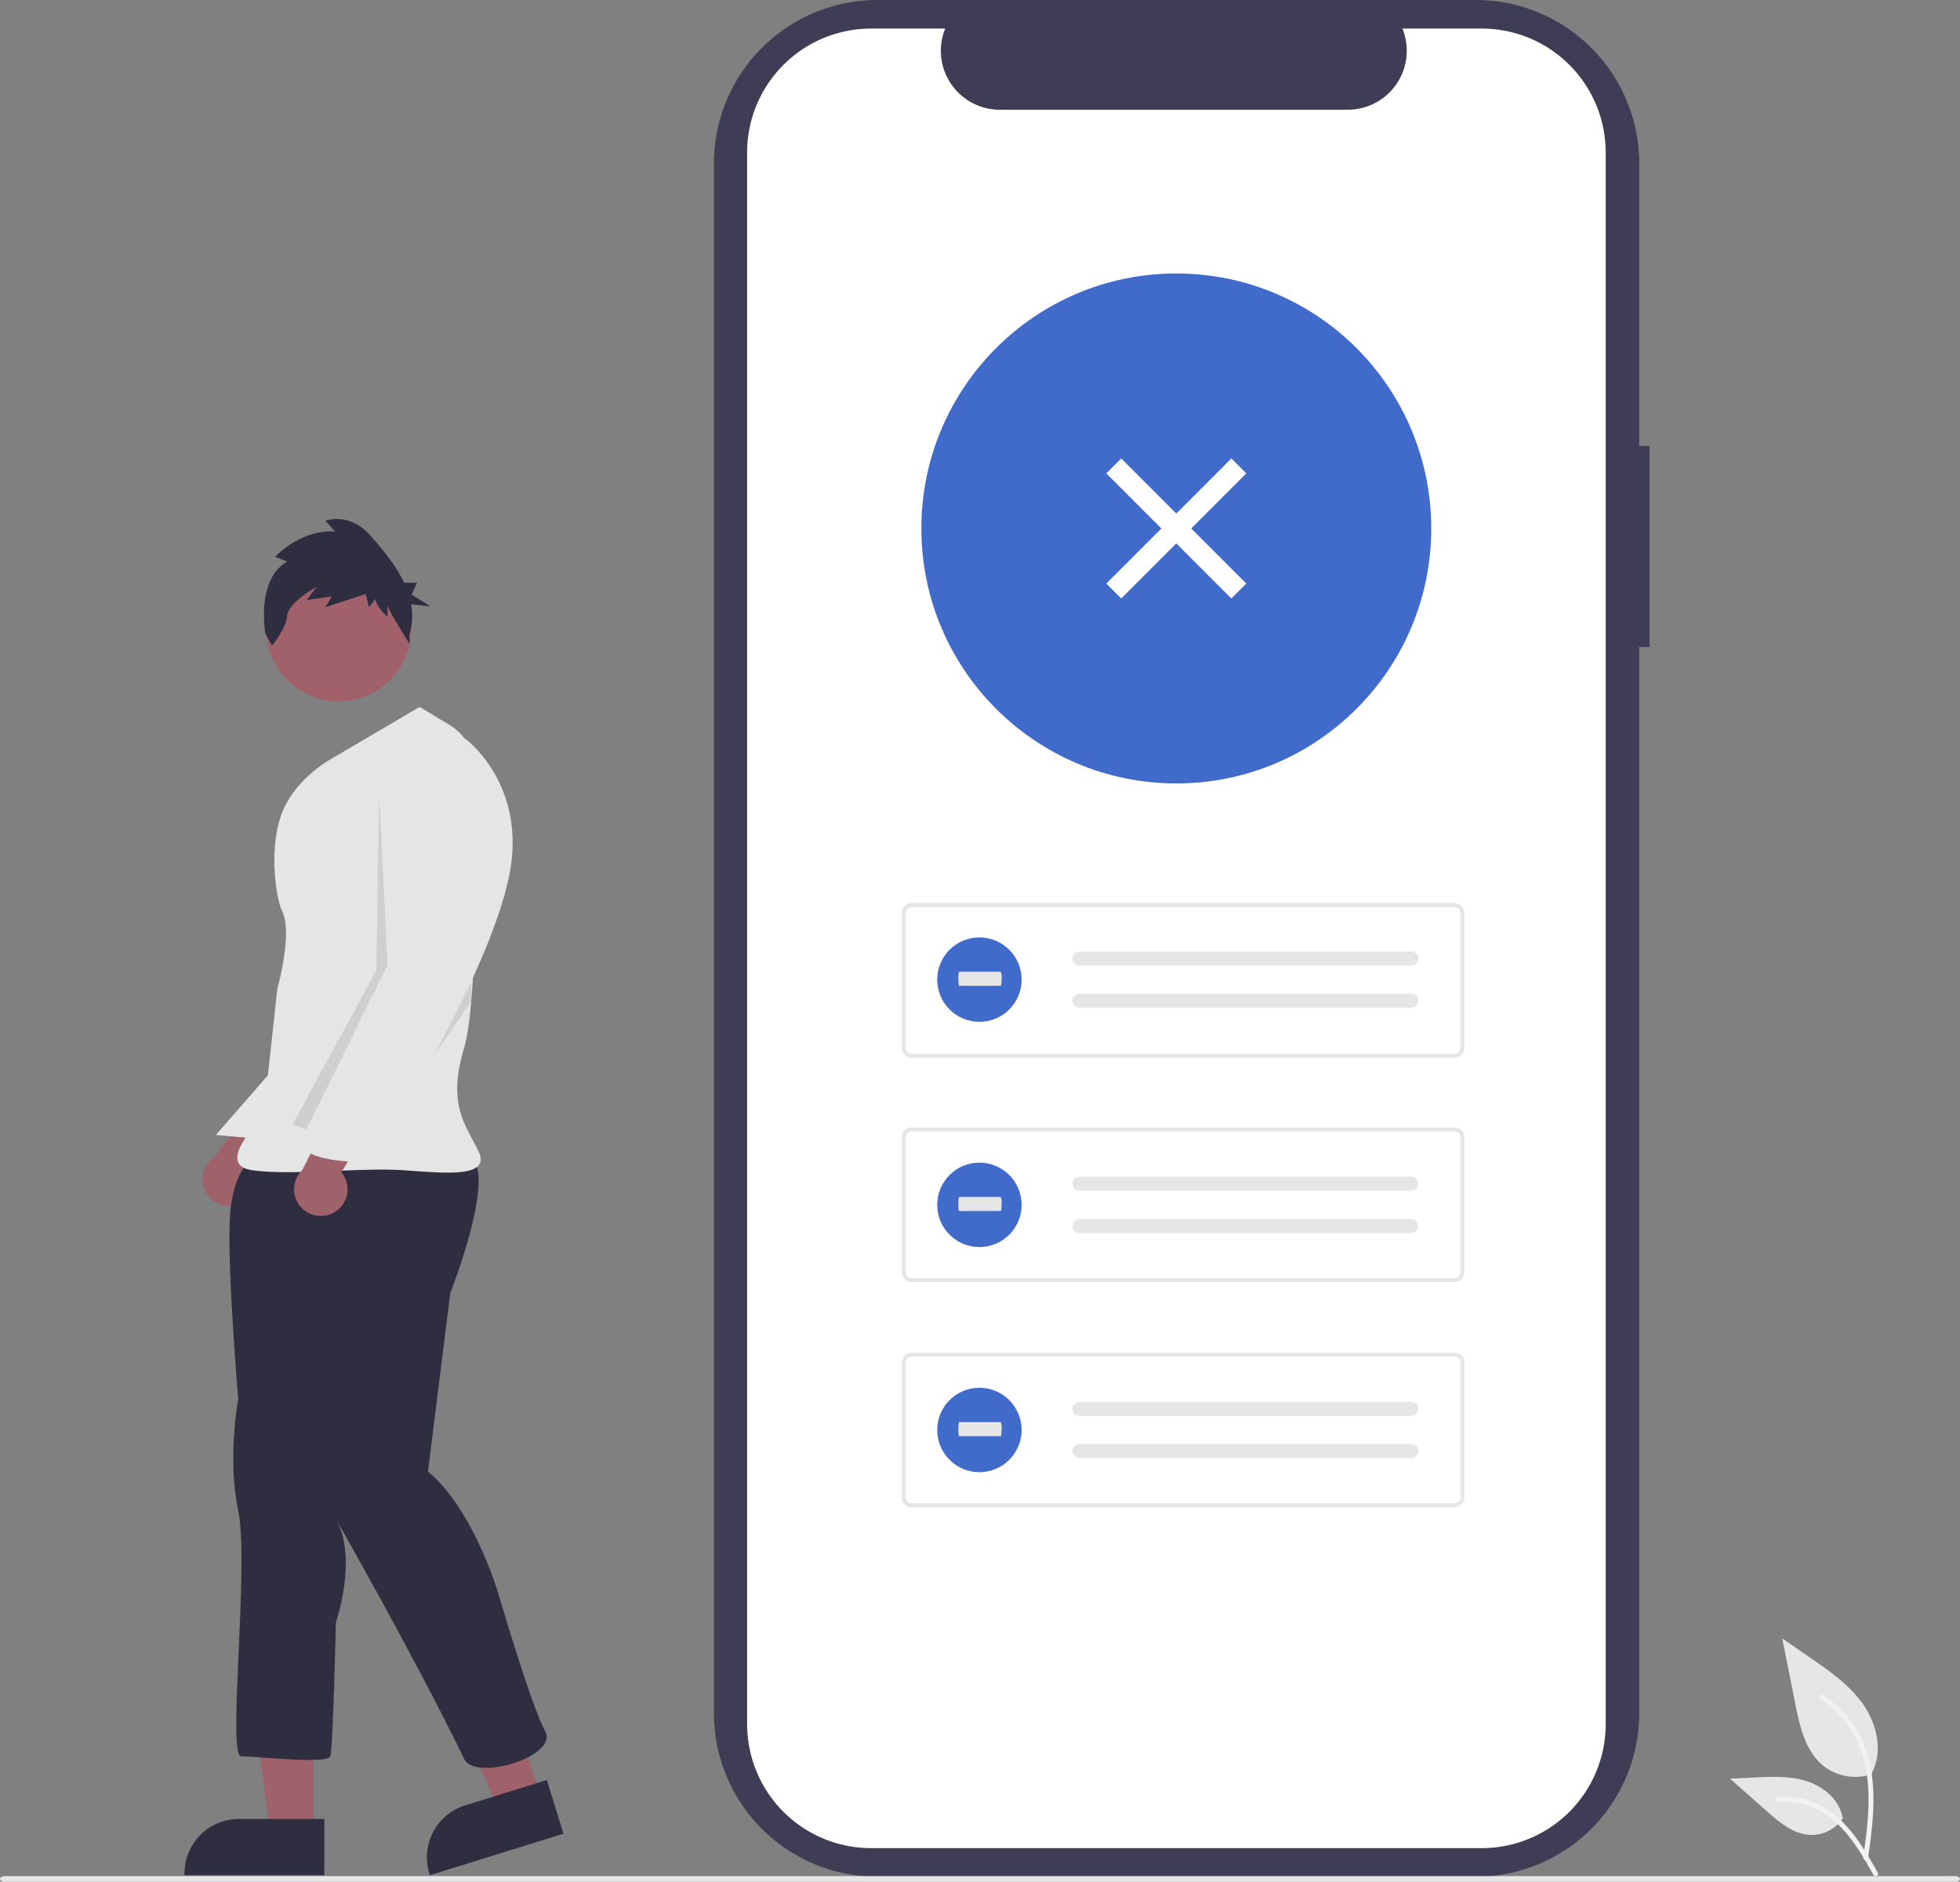 <svg xmlns="http://www.w3.org/2000/svg" data-name="Layer 1" width="742.417" height="712.573"
    viewBox="0 0 742.417 712.573">
    <rect x="0" y="0" width="742.417" height="712.573" fill="#808080" stroke="none"/>
    <path id="aa38b2e7-2ea9-4025-adcf-83f87c0cfc4a-120" d="M853.606,262.605h-3.9v-106.977a61.915,61.915,0,0,0-61.915-61.915h-226.65a61.915,61.915,0,0,0-61.916,61.914v586.884a61.915,61.915,0,0,0,61.915,61.915h226.648a61.915,61.915,0,0,0,61.915-61.915v-403.758h3.9Z"
        transform="translate(-228.791 -93.713)" fill="#3f3d56" />
    <path id="f27259c2-0089-4137-bfd8-cb22dff914f1-121" d="M837.006,151.481v595.175a46.959,46.959,0,0,1-46.942,46.952h-231.3a46.966,46.966,0,0,1-46.973-46.952v-595.175a46.965,46.965,0,0,1,46.971-46.951h28.058a22.329,22.329,0,0,0,20.656,30.74h131.868a22.329,22.329,0,0,0,20.656-30.74h30.055a46.959,46.959,0,0,1,46.951,46.942Z"
        transform="translate(-228.791 -93.713)" fill="#fff" />
    <circle id="fc31cc31-f989-45cc-bd1e-521a0ee1871b" cx="445.565"
        cy="200.129" r="96.565" fill="#416bcb" />
    <path id="a573942c-3bf3-4c43-b474-689725a927f7-122" d="M779.672,494.309h-205.537a3.81,3.81,0,0,1-3.806-3.806V439.519a3.811,3.811,0,0,1,3.806-3.806h205.537a3.811,3.811,0,0,1,3.806,3.806v50.985a3.811,3.811,0,0,1-3.806,3.806Zm-205.537-57.074a2.286,2.286,0,0,0-2.284,2.284v50.985a2.286,2.286,0,0,0,2.284,2.284h205.537a2.286,2.286,0,0,0,2.284-2.284v-50.985a2.286,2.286,0,0,0-2.284-2.284Z"
        transform="translate(-228.791 -93.713)" fill="#e6e6e6" />
    <path id="fb5feb1e-1fe2-48fa-806d-0a2b51d12b49-123" d="M637.699,454.074a2.664,2.664,0,0,0,0,5.329h125.605a2.665,2.665,0,0,0,.204-5.326q-.059-.002-.117-.002h-125.692Z"
        transform="translate(-228.791 -93.713)" fill="#e6e6e6" />
    <path id="bcb9932f-0864-4b7e-b0ed-f7254bb9b8bf-124" d="M637.699,470.058a2.664,2.664,0,0,0,0,5.329h125.605a2.665,2.665,0,0,0,.204-5.326q-.059-.002-.117-.002h-125.692Z"
        transform="translate(-228.791 -93.713)" fill="#e6e6e6" />
    <path id="f88e2a8b-becc-4da9-bd36-af011daaaaf2-125" d="M779.672,579.289h-205.537a3.81,3.81,0,0,1-3.806-3.806V524.499a3.811,3.811,0,0,1,3.806-3.806h205.537a3.811,3.811,0,0,1,3.806,3.806v50.985A3.811,3.811,0,0,1,779.672,579.289Zm-205.537-57.074a2.286,2.286,0,0,0-2.284,2.284v50.985a2.286,2.286,0,0,0,2.284,2.284h205.537a2.286,2.286,0,0,0,2.284-2.284v-50.985a2.286,2.286,0,0,0-2.284-2.284Z"
        transform="translate(-228.791 -93.713)" fill="#e6e6e6" />
    <path id="e192d34f-2ccc-4f79-b47a-46430e4d87f6-126" d="M637.699,539.33a2.664,2.664,0,0,0,0,5.329h125.605a2.665,2.665,0,0,0,.087-5.328h-125.692Z"
        transform="translate(-228.791 -93.713)" fill="#e6e6e6" />
    <path id="b230677c-48cc-4ee6-87d6-a753204ffe47-127" d="M637.699,555.318a2.664,2.664,0,0,0,0,5.329h125.605a2.665,2.665,0,0,0,.087-5.328h-125.692Z"
        transform="translate(-228.791 -93.713)" fill="#e6e6e6" />
    <path id="b88a2a79-0ae3-4fd9-9894-02e0db9a2271-128"
        d="M779.672,664.547h-205.537a3.81,3.81,0,0,1-3.806-3.806V609.758a3.811,3.811,0,0,1,3.806-3.806h205.537a3.811,3.811,0,0,1,3.806,3.806v50.985a3.811,3.811,0,0,1-3.806,3.806Zm-205.537-57.074a2.286,2.286,0,0,0-2.284,2.284v50.985a2.286,2.286,0,0,0,2.284,2.284h205.537a2.286,2.286,0,0,0,2.284-2.284v-50.985a2.286,2.286,0,0,0-2.284-2.284Z"
        transform="translate(-228.791 -93.713)" fill="#e6e6e6" />
    <path id="aa2394a9-8b56-4a12-a2cd-a583e6ea12eb-129"
        d="M637.699,624.591a2.664,2.664,0,1,0,0,5.329h125.605a2.665,2.665,0,0,0,.204-5.326q-.059-.002-.117-.002h-125.692Z"
        transform="translate(-228.791 -93.713)" fill="#e6e6e6" />
    <path id="bc352cb2-8959-4b51-bd18-df6817a9a47e-130"
        d="M637.699,640.578a2.664,2.664,0,0,0,0,5.329h125.605a2.665,2.665,0,0,0,.204-5.326q-.059-.002-.117-.002h-125.692Z"
        transform="translate(-228.791 -93.713)" fill="#e6e6e6" />
    <path id="b30ee82f-5b3a-4aa4-9db7-ead828191937-131"
        d="M969.27,806.287h-738.541c-1.071,0-1.938-.468-1.938-1.045s.868-1.045,1.938-1.045H969.271c1.07,0,1.938.468,1.938,1.045S970.341,806.287,969.27,806.287Z"
        transform="translate(-228.791 -93.713)" fill="#e6e6e6" />
    <g id="f24cf2fd-107c-4150-a0f1-6f6b12d88bf3">
        <path id="a2b576eb-bb95-4480-aa60-cd8aa023fe61-132"
            d="M937.992,765.522a19.474,19.474,0,0,1-18.806-3.313c-6.587-5.528-8.652-14.636-10.332-23.07l-4.97-24.945,10.405,7.165c7.483,5.152,15.134,10.47,20.316,17.933s7.443,17.651,3.28,25.726"
            transform="translate(-228.791 -93.713)" fill="#e6e6e6" />
        <path id="fe1c5433-44e0-47a6-8430-329cbd7c4dea-133"
            d="M936.385,797.459c1.31-9.542,2.657-19.206,1.738-28.849-.816-8.565-3.429-16.93-8.749-23.789a39.574,39.574,0,0,0-10.153-9.2c-1.015-.641-1.95.968-.939,1.606a37.622,37.622,0,0,1,14.881,17.956c3.24,8.241,3.76,17.224,3.2,25.977-.338,5.294-1.053,10.553-1.774,15.805a.964.964,0,0,0,.65,1.144.936.936,0,0,0,1.144-.65Z"
            transform="translate(-228.791 -93.713)" fill="#f2f2f2" />
        <path id="f0043cfc-c9b9-4981-8afd-8c13c1b6f93f-134"
            d="M926.958,782.148a14.336,14.336,0,0,1-12.491,6.447c-6.323-.3-11.595-4.713-16.34-8.9l-14.035-12.395,9.289-.444c6.68-.32,13.533-.618,19.9,1.442s12.231,7.018,13.394,13.6"
            transform="translate(-228.791 -93.713)" fill="#e6e6e6" />
        <path id="b883c521-5e9e-4a38-b47c-4f8b0cd8c6cd-135"
            d="M940.086,802.943c-6.3-11.156-13.618-23.555-26.685-27.518a29.779,29.779,0,0,0-11.224-1.159c-1.192.1-.894,1.94.3,1.837a27.665,27.665,0,0,1,17.912,4.739c5.051,3.438,8.983,8.217,12.311,13.286,2.039,3.1,3.865,6.341,5.691,9.573C938.971,804.733,940.677,803.988,940.086,802.943Z"
            transform="translate(-228.791 -93.713)" fill="#f2f2f2" />
    </g>
    <g id="b241f6a5-c54d-499c-8ecd-4235a19d143f">
        <circle id="bfaee8a8-2192-45bf-83cb-a2f223d41a02" cx="370.986" cy="370.985" r="15.986"
            fill="#416bcb" />
        <path id="ae47602b-fb54-4e88-955d-49b260f35f7f-136"
            d="M592.124,461.712c-.184,0-.333,1.193-.333,2.664s.149,2.665.333,2.665h15.719c.184.024.336-1.149.339-2.62a5.943,5.943,0,0,0-.328-2.708h-15.73Z"
            transform="translate(-228.791 -93.713)" fill="#e6e6e6" />
    </g>
    <g id="a1e1e52b-75f8-4aa9-8279-faf451e6aae1">
        <circle id="fa3a3ce2-c232-40ee-81b4-25b83d5b931c" cx="370.986" cy="456.278" r="15.986"
            fill="#416bcb" />
        <path id="aaaffa69-7c16-47ec-b12d-87139789d2df-137"
            d="M592.124,547.005c-.184,0-.333,1.193-.333,2.664s.149,2.665.333,2.665h15.719c.184.024.336-1.149.339-2.62a5.943,5.943,0,0,0-.328-2.708h-15.73Z"
            transform="translate(-228.791 -93.713)" fill="#e6e6e6" />
    </g>
    <g id="fd2b54c2-3dec-4fb6-9f72-e6c667a136b8">
        <circle id="abc19202-5605-459b-9c25-b430addb8839" cx="370.986" cy="541.536" r="15.986"
            fill="#416bcb" />
        <path id="f69fbb38-8754-494b-94fa-96f6df4fd0e7-138"
            d="M592.124,632.263c-.184,0-.333,1.193-.333,2.664s.149,2.665.333,2.665h15.719c.184.024.336-1.149.339-2.62a5.943,5.943,0,0,0-.328-2.708h-15.73Z"
            transform="translate(-228.791 -93.713)" fill="#e6e6e6" />
    </g>
    <rect x="670.356" y="260.342" width="8" height="67"
        transform="translate(-239.055 469.193) rotate(-45)" fill="#fff" />
    <rect x="670.356" y="260.342" width="8" height="67"
        transform="translate(176.501 -484.491) rotate(45)" fill="#fff" />
    <path
        d="M319.051,549.848a10.056,10.056,0,0,0,5.388-14.447l23.565-26.864-18.395-2.538-19.558,25.899a10.11,10.11,0,0,0,9,17.95Z"
        transform="translate(-228.791 -93.713)" fill="#9f616a" />
    <polygon points="118.679 694.215 102.244 694.214 94.425 630.82 118.682 630.821 118.679 694.215"
        fill="#9f616a" />
    <path
        d="M351.662,803.86l-52.995-.002v-.67a20.628,20.628,0,0,1,20.627-20.627h.001l32.367.001Z"
        transform="translate(-228.791 -93.713)" fill="#2f2e41" />
    <polygon points="204.713 680.461 189.017 685.334 162.751 627.11 185.917 619.918 204.713 680.461"
        fill="#9f616a" />
    <path
        d="M442.232,788.147,391.621,803.86l-.199-.64a20.628,20.628,0,0,1,13.582-25.816l.001-0,30.912-9.597Z"
        transform="translate(-228.791 -93.713)" fill="#2f2e41" />
    <path id="ae9bdfa9-f7e0-4b2f-8168-ca8868d01318-139"
        d="M334.884,495.656l-24.341,27.877,19.056,1.715Z"
        transform="translate(-228.791 -93.713)" fill="#e6e6e6" />
    <path id="b88343d2-9c47-4183-8a8a-427a73d8d9be-140"
        d="M325.373,531.589s-8.455,4.227-9.512,23.251,3.171,68.7,3.171,68.7-4.227,22.194,0,42.274-4.227,93,1.057,93,32.762,3.171,33.819,0,2.114-50.729,2.114-50.729,8.455-24.308,0-39.1c0,0,29.521,51.548,48.615,90.889,4.179,8.61,35.933-1.057,30.649-10.569s-17.966-52.843-17.966-52.843-9.512-31.706-26.421-45.445l8.455-67.639s17.967-45.445,7.4-51.786S325.373,531.589,325.373,531.589Z"
        transform="translate(-228.791 -93.713)" fill="#2f2e41" />
    <circle id="fdc24b21-a9e1-47f2-b2e4-7458730b7c21" cx="128.287" cy="238.129" r="27.478"
        fill="#a0616a" />
    <path id="ac268c91-41f4-49c7-bce6-773e5eb69fa2-141"
        d="M387.727,361.434l-34.16,20.08s-13.08,7.366-17.966,20.08c-5.208,13.55-2.181,32.628,0,36.99,4.227,8.455-1.773,29.592-1.773,29.592l-5.284,48.615s-19.023,17.966-4.227,20.08,41.217-1.057,57.07,0,33.819,3.171,28.535-7.4-11.625-17.967-5.284-39.1c4.962-16.54,4.747-78.383,4.419-104.5a21.025,21.025,0,0,0-10.211-17.767Z"
        transform="translate(-228.791 -93.713)" fill="#e5e5e5" />
    <path id="aebed2c8-94ca-417e-8b11-27e17cbf3024-142"
        d="M372.407,394.726l3.17,64.468-30.726,62.223-5.211-1.983,31.706-58.127Z"
        transform="translate(-228.791 -93.713)" opacity="0.1" style="isolation:isolate" />
    <path id="e13ea0c4-bc86-4025-9528-1665a42d3372-143"
        d="M407.279,472.932v-7.4l-35.929,59.186Z" transform="translate(-228.791 -93.713)"
        opacity="0.1" style="isolation:isolate" />
    <path id="eb3190ba-6b3f-4b2b-91d1-1543e580b413-144" d="M337.576,306.387l-4.539-1.816s9.5-10.457,22.713-9.548l-3.717-4.092s9.085-3.637,17.345,5.91c4.342,5.019,9.365,10.919,12.5,17.564h4.865l-2.03,4.471,7.106,4.471-7.294-.8a24.739,24.739,0,0,1-.69,11.579l.2,3.534s-8.459-13.089-8.459-14.905v4.547s-4.543-4.092-4.543-6.82l-2.478,3.183-1.239-5-15.28,5,2.476-4.094-9.5,1.364,3.717-5s-10.737,5.91-11.15,10.912-5.781,11.366-5.781,11.366l-2.478-4.547S325.604,313.207,337.576,306.387Z"
        transform="translate(-228.791 -93.713)" fill="#2f2e41" />
    <path
        d="M355.354,552.839a10.056,10.056,0,0,0,2.738-15.174l18.423-30.62-18.554.768-14.65,28.96a10.11,10.11,0,0,0,12.043,16.067Z"
        transform="translate(-228.791 -93.713)" fill="#9f616a" />
    <path id="a62f6567-f472-4931-86f9-ff652851a370-145" d="M397.24,375.175l7.926-1.585s23.779,17.438,16.381,52.314-40.16,87.719-40.16,87.719-7.4,9.512-9.512,11.625-6.341,0-4.227,3.171-3.171,5.284-3.171,5.284-23.251,0-21.137-8.455,38.047-68.7,38.047-68.7l-5.284-56.013S371.874,373.062,397.24,375.175Z"
        transform="translate(-228.791 -93.713)" fill="#e5e5e5" />
</svg>